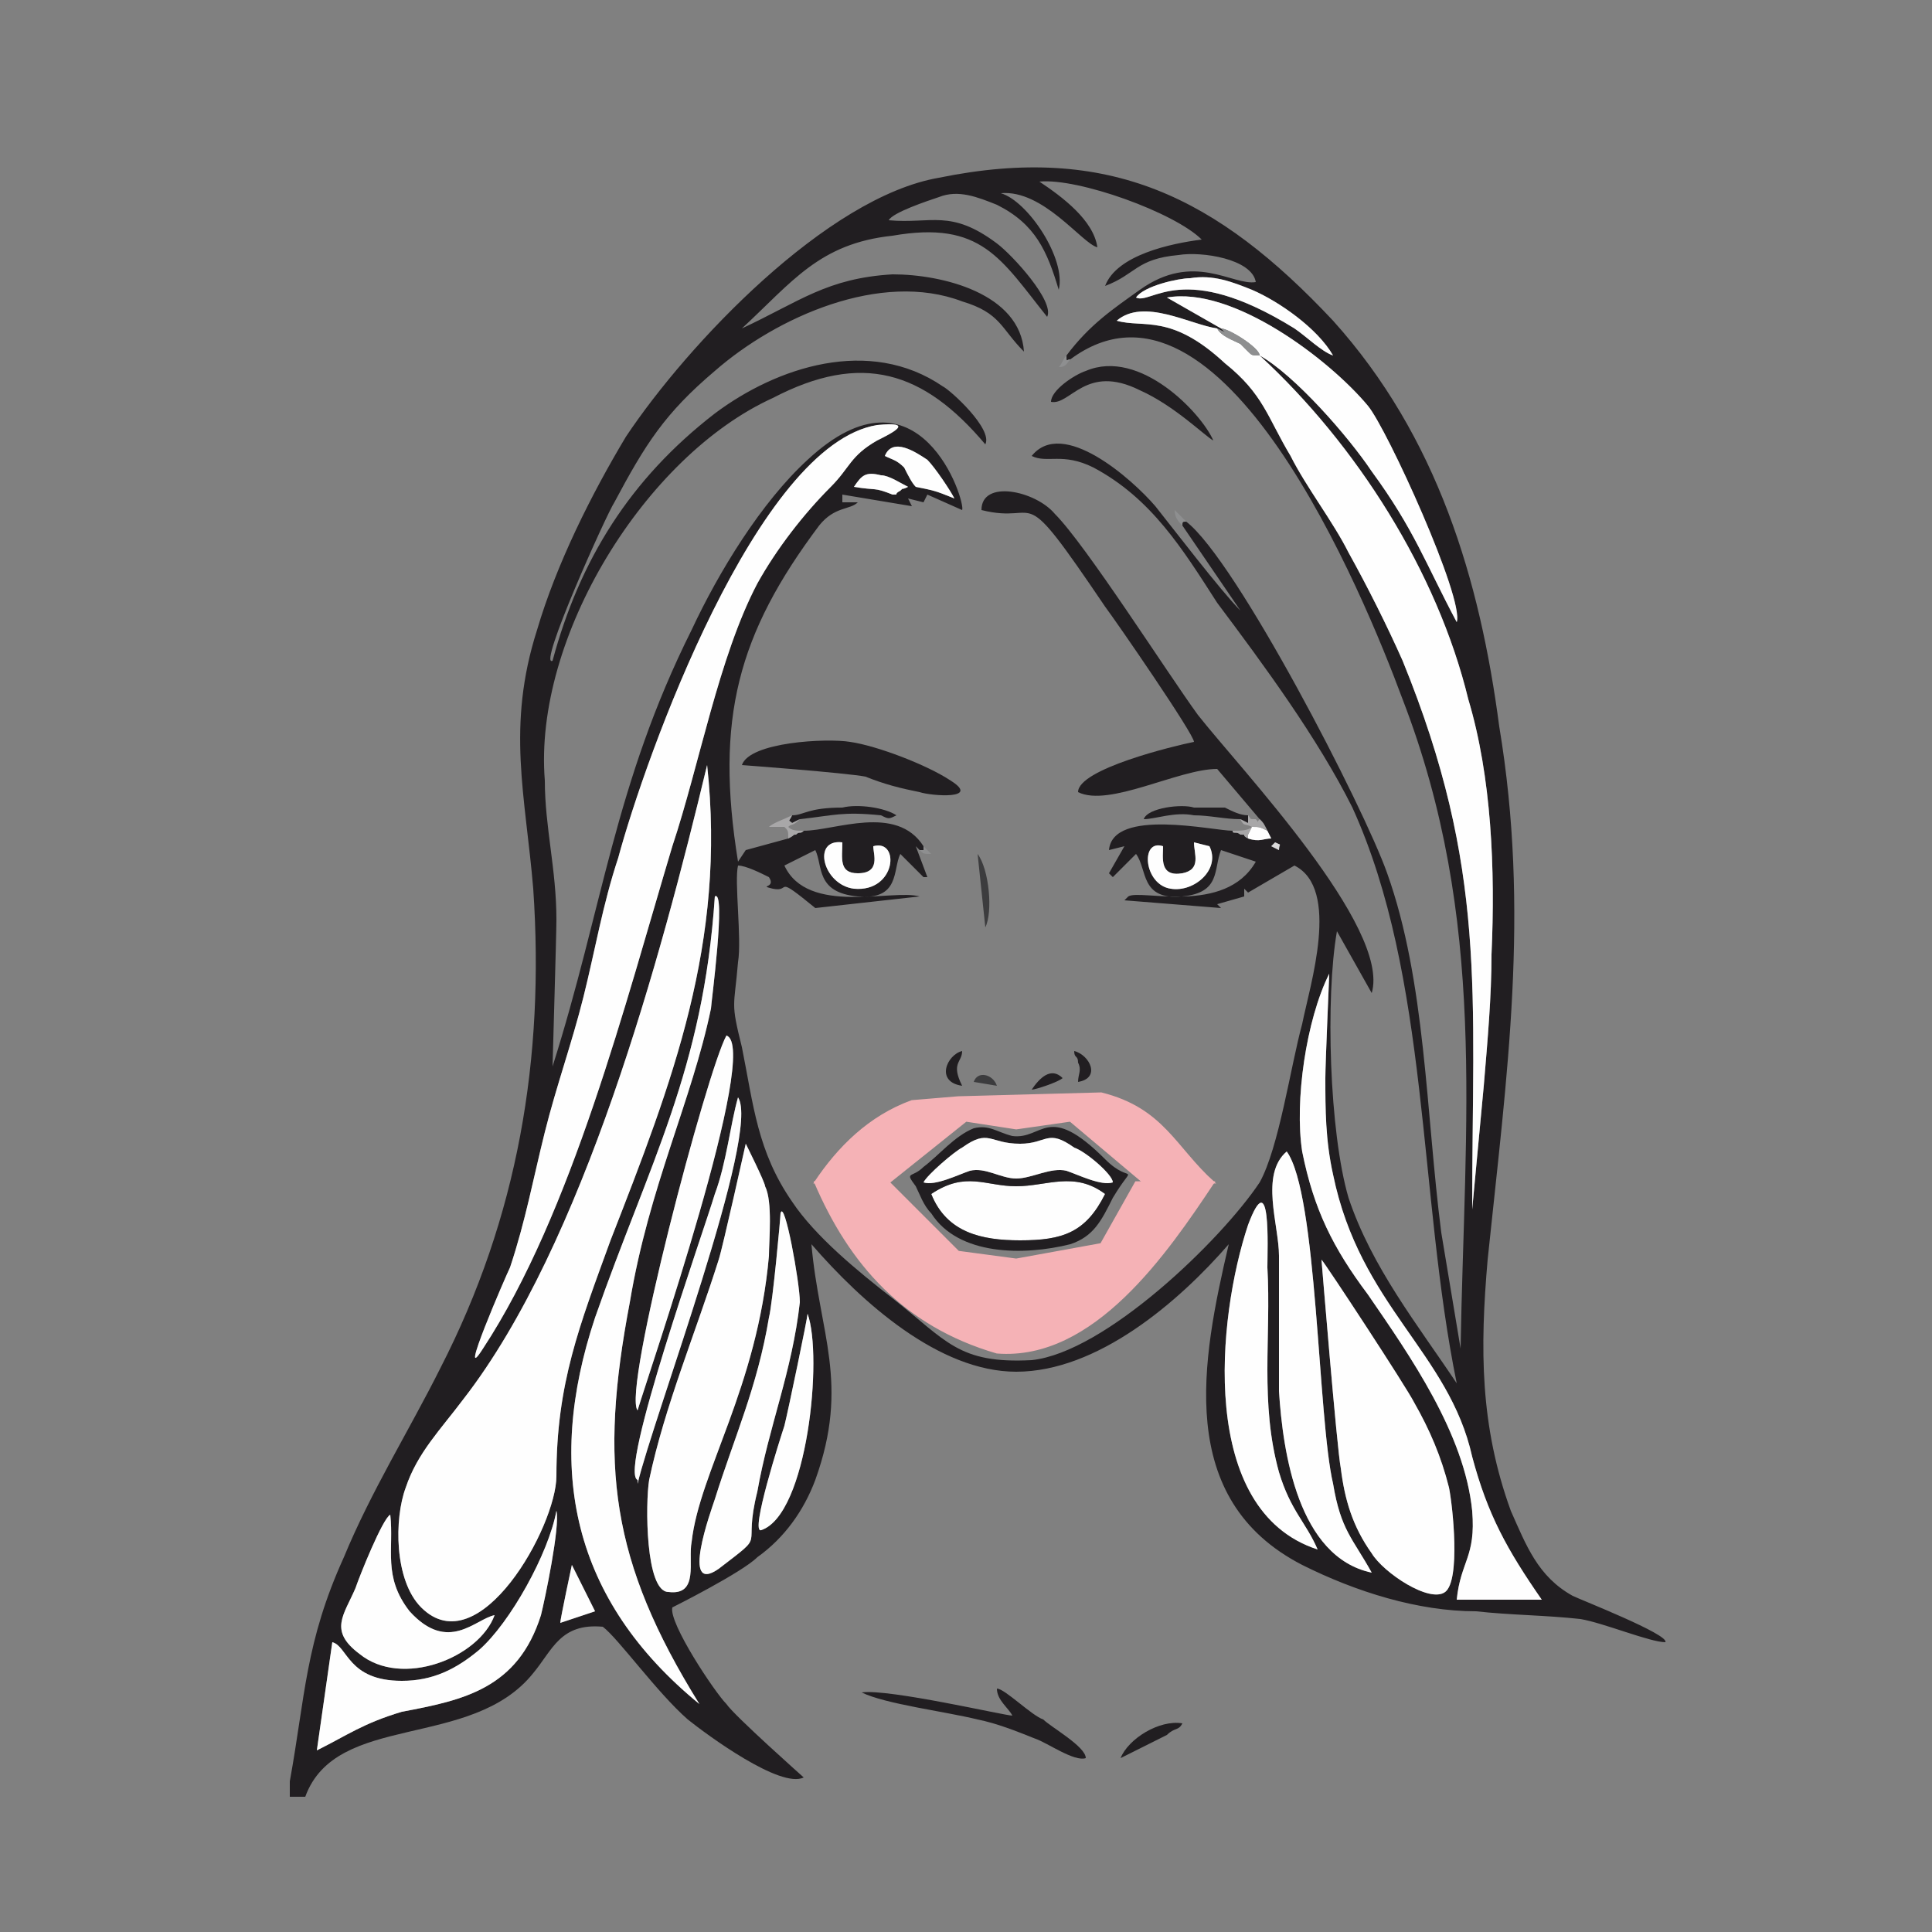<?xml version="1.0" encoding="UTF-8"?>
<!DOCTYPE svg PUBLIC "-//W3C//DTD SVG 1.1//EN" "http://www.w3.org/Graphics/SVG/1.1/DTD/svg11.dtd">
<!-- Creator: CorelDRAW X7 -->
<svg xmlns="http://www.w3.org/2000/svg" xml:space="preserve" width="500px" height="500px" version="1.1" style="shape-rendering:geometricPrecision; text-rendering:geometricPrecision; image-rendering:optimizeQuality; fill-rule:evenodd; clip-rule:evenodd"
viewBox="0 0 500 500"
 xmlns:xlink="http://www.w3.org/1999/xlink">
 <rect x="0" y="0" width="500" height="500" fill="#808080" stroke="none"/>
 <defs>
  <style type="text/css">
   <![CDATA[
    .str0 {stroke:#F5B2B6;stroke-width:0.567}
    .fil1 {fill:#FEFEFE}
    .fil6 {fill:#F5B2B6}
    .fil5 {fill:#DAD9DA}
    .fil4 {fill:#A8A7A8}
    .fil3 {fill:#8E8F90}
    .fil2 {fill:#3C3C3E}
    .fil0 {fill:#211E21}
   ]]>
  </style>
 </defs>
 <g id="Слой_x0020_1">
  <g id="_2747993504080">
   <path class="fil0" d="M145 420c0,-1 3,-15 3,-15l6 12 -9 3zm-63 33l4 -28c4,1 4,10 18,10 8,0 14,-3 20,-8 8,-7 18,-25 20,-36 1,4 -3,23 -4,27 -6,19 -20,22 -36,25 -10,3 -14,6 -22,10zm46 -35c-4,11 -24,19 -35,10 -8,-6 -4,-10 -1,-17 1,-3 7,-18 9,-19 1,9 -2,16 5,25 10,11 17,2 22,1zm81 -78c4,11 0,52 -12,56 -3,1 5,-24 6,-27 1,-4 6,-28 6,-29zm132 61c-31,-10 -26,-60 -18,-84 6,-16 5,6 5,11 1,18 -2,35 3,53 3,10 7,13 10,20zm-134 -64c-2,18 -8,32 -11,49 -4,16 3,10 -10,20 -10,7 -2,-15 -1,-18 5,-16 11,-29 14,-47 1,-4 3,-26 3,-27 1,-4 5,18 5,23zm135 -11c1,1 22,33 24,37 4,7 7,14 9,22 1,5 3,24 -1,27 -4,3 -16,-5 -19,-10 -5,-7 -7,-14 -8,-22 -1,-5 -5,-54 -5,-54zm-143 -1c-3,34 -18,56 -20,74 -1,5 2,14 -6,13 -6,0 -6,-23 -5,-29 4,-19 12,-38 18,-57 1,-3 7,-30 7,-30 0,0 5,10 5,11 2,4 1,14 1,18zm134 -27c8,11 8,69 12,86 2,12 5,14 10,23 -19,-4 -23,-31 -24,-47 0,-11 0,-23 0,-35 0,-8 -5,-21 2,-27zm-168 86l0 -1c-5,-2 17,-64 20,-74 3,-8 4,-18 6,-25 6,9 -22,83 -26,100zm0 -19l0 0c-4,-5 18,-88 23,-97l0 0c9,3 -20,87 -23,97zm234 49l-22 0c1,-10 5,-11 4,-23 -2,-20 -16,-40 -27,-56 -9,-12 -14,-22 -17,-37 -2,-13 1,-34 7,-46 0,1 -1,23 -1,27 0,8 0,16 2,25 7,34 30,46 36,73 4,15 9,24 18,37zm-218 27c-33,-27 -40,-61 -27,-100 14,-40 28,-64 31,-109 3,-2 -1,28 -1,29 -5,24 -16,46 -21,76 -8,42 -5,67 18,104zm2 -243c5,46 -9,82 -25,123 -8,22 -14,37 -14,61 0,13 -20,49 -35,34 -7,-7 -7,-23 -4,-31 3,-9 9,-15 15,-23 31,-40 51,-114 63,-164zm147 20c2,1 1,0 1,2l-2 -1 1 -1zm-29 1c0,3 -1,8 5,7 5,-1 3,-5 3,-8l4 1c3,6 -4,12 -10,11 -7,-1 -8,-13 -2,-11zm-75 0c7,-2 6,12 -5,11 -8,-1 -11,-13 -3,-12 0,4 -1,8 4,8 6,0 4,-5 4,-7zm-5 -93c2,-3 3,-4 7,-3 2,0 5,2 7,3 -2,1 -1,0 -2,1 -2,1 0,1 -2,1 -5,-2 -4,-1 -10,-2zm19 -7c2,2 6,8 7,10 -5,-2 -5,-2 -10,-3 -1,-1 -2,-3 -3,-5 -2,-2 -3,-2 -5,-3 2,-5 8,-1 11,1zm-13 -9c10,-1 4,2 0,4 -7,4 -7,7 -12,12 -7,7 -14,16 -19,25 -10,19 -15,47 -22,68 -12,40 -26,95 -49,130 -7,11 6,-19 7,-21 4,-12 6,-23 9,-35 3,-12 7,-23 10,-35 3,-12 5,-24 9,-36 7,-26 36,-107 67,-112zm99 -18l-1 -1 1 1c25,23 46,56 54,89 6,20 7,44 6,66 0,11 -1,22 -2,34l-3 32c0,-56 4,-88 -18,-142 -4,-9 -9,-19 -14,-28 -4,-8 -11,-17 -15,-25 -6,-10 -7,-16 -17,-24 -14,-13 -21,-9 -28,-11 7,-6 19,1 26,2l2 1 -1 -1 -14 -8c17,-3 42,16 52,28 5,6 25,50 23,56 -8,-15 -11,-24 -22,-39 -6,-9 -20,-25 -29,-30zm-32 -15c2,-3 11,-5 14,-5 6,-1 11,1 16,3 7,3 17,10 21,17 -3,-1 -7,-5 -10,-7 -29,-18 -37,-6 -41,-8zm-18 15c0,2 0,1 1,1 39,-29 76,61 86,88 22,57 16,109 15,168l-5 -30c-4,-31 -4,-65 -14,-93 -6,-17 -39,-81 -52,-91 -1,0 -1,0 -1,1l15 22c-5,-5 -18,-22 -22,-27 -6,-7 -24,-23 -32,-13 4,2 8,-1 16,3 15,8 23,21 32,35 12,16 26,35 35,53 20,44 17,100 27,149 -10,-15 -22,-30 -28,-48 -5,-17 -6,-52 -3,-69l9 16c5,-17 -34,-58 -45,-72 -8,-11 -29,-44 -37,-52 -5,-6 -19,-9 -19,-1 16,4 9,-9 32,25 3,4 23,33 23,35 -5,1 -30,7 -30,13 8,4 26,-6 36,-6l11 13c1,1 1,1 2,3l1 2c-2,0 -3,1 -6,0 -2,-1 0,-1 -2,-1 -1,-1 -2,0 -2,-1 -5,0 -31,-6 -32,5l4 -1 -4 7 1 1 6 -6c3,4 1,12 12,11 10,-1 8,-7 10,-12l9 3c-8,14 -30,7 -33,9l-1 1 25 2 -1 -1 7 -2 0 -2 1 1 12 -7c12,6 4,31 2,41 -3,11 -6,32 -11,41 -10,15 -40,44 -59,46 -19,1 -22,-5 -36,-16 -9,-7 -20,-16 -26,-25 -9,-13 -10,-25 -13,-40 -3,-12 -2,-10 -1,-22 1,-6 -1,-21 0,-25 2,0 6,2 8,3 2,3 -3,2 1,3 5,1 0,-4 11,5l27 -3c-7,-2 -29,5 -35,-8l8 -4c2,4 0,11 11,12 11,1 9,-7 11,-11l6 6 1 0 -3 -8 1 1 1 0 0 -1c-7,-11 -23,-4 -31,-4 -1,1 -1,0 -2,1 -1,0 0,0 -2,1l-11 3 -2 3 0 0c-6,-37 0,-59 21,-87 4,-5 8,-4 10,-6l-4 0 0 -2 18 3 -1 -2 4 1 1 -2 9 4c1,-2 -11,-40 -40,-13 -12,11 -23,29 -30,44 -20,40 -23,72 -36,113 0,-1 1,-34 1,-38 0,-13 -3,-24 -3,-36 -3,-37 26,-84 59,-99 23,-12 39,-7 55,12 2,-4 -9,-14 -11,-15 -19,-13 -43,-5 -59,7 -22,17 -35,38 -42,64l0 0c-4,2 14,-38 16,-41 8,-15 13,-23 26,-34 16,-14 43,-26 64,-18 10,3 10,7 16,13 -1,-15 -21,-20 -34,-20 -17,1 -24,7 -39,14 13,-12 20,-22 39,-24 23,-4 28,6 40,21 2,-4 -9,-16 -13,-19 -12,-9 -17,-5 -28,-6 1,-2 10,-5 13,-6 5,-2 10,0 15,2 10,5 13,12 16,22 2,-8 -8,-23 -15,-25 11,-1 21,13 25,14 -1,-7 -9,-13 -15,-17 10,-1 35,8 42,15 -8,1 -22,4 -25,12 8,-3 8,-7 19,-8 6,-1 19,1 20,7 -6,1 -16,-8 -30,2 -7,5 -13,9 -19,17zm-201 369l0 4 4 0c8,-22 43,-12 59,-32 5,-6 7,-13 18,-12 4,3 14,17 22,24 5,4 24,18 30,15 0,0 -18,-16 -20,-19 -3,-3 -15,-21 -14,-25 0,0 18,-9 22,-13 7,-5 12,-12 15,-20 9,-25 1,-38 -1,-61 13,15 33,33 53,33 21,0 42,-18 55,-33 -7,30 -14,66 19,83 14,7 30,12 45,12 9,1 18,1 27,2 6,1 18,6 22,6 1,-2 -22,-11 -24,-12 -9,-5 -12,-13 -16,-22 -8,-22 -8,-42 -6,-65 5,-48 11,-90 3,-138 -5,-38 -16,-75 -43,-105 -30,-32 -58,-46 -102,-37 -29,5 -65,43 -81,67 -9,15 -18,33 -23,50 -8,25 -3,43 -1,67 3,44 -4,85 -24,124 -8,16 -18,32 -25,49 -10,22 -10,36 -14,58z"/>
   <path class="fil1" d="M183 198c-12,50 -32,124 -63,164 -6,8 -12,14 -15,23 -3,8 -3,24 4,31 15,15 35,-21 35,-34 0,-24 6,-39 14,-61 16,-41 30,-77 25,-123z"/>
   <path class="fil1" d="M227 110c-31,5 -60,86 -67,112 -4,12 -6,24 -9,36 -3,12 -7,23 -10,35 -3,12 -5,23 -9,35 -1,2 -14,32 -7,21 23,-35 37,-90 49,-130 7,-21 12,-49 22,-68 5,-9 12,-18 19,-25 5,-5 5,-8 12,-12 4,-2 10,-5 0,-4z"/>
   <path class="fil1" d="M326 92c-2,0 -2,0 -3,-1 -1,-1 -1,-1 -2,-2 -2,-1 -5,-2 -6,-4 -7,-1 -19,-8 -26,-2 7,2 14,-2 28,11 10,8 11,14 17,24 4,8 11,17 15,25 5,9 10,19 14,28 22,54 18,86 18,142l3 -32c1,-12 2,-23 2,-34 1,-22 0,-46 -6,-66 -8,-33 -29,-66 -54,-89z"/>
   <path class="fil1" d="M375 385c-2,-8 -5,-15 -9,-22 -2,-4 -23,-36 -24,-37 0,0 4,49 5,54 1,8 3,15 8,22 3,5 15,13 19,10 4,-3 2,-22 1,-27z"/>
   <path class="fil1" d="M199 325c0,-4 1,-14 -1,-18 0,-1 -5,-11 -5,-11 0,0 -6,27 -7,30 -6,19 -14,38 -18,57 -1,6 -1,29 5,29 8,1 5,-8 6,-13 2,-18 17,-40 20,-74z"/>
   <path class="fil1" d="M181 441c-23,-37 -26,-62 -18,-104 5,-30 16,-52 21,-76 0,-1 4,-31 1,-29 -3,45 -17,69 -31,109 -13,39 -6,73 27,100z"/>
   <path class="fil1" d="M399 414c-9,-13 -14,-22 -18,-37 -6,-27 -29,-39 -36,-73 -2,-9 -2,-17 -2,-25 0,-4 1,-26 1,-27 -6,12 -9,33 -7,46 3,15 8,25 17,37 11,16 25,36 27,56 1,12 -3,13 -4,23l22 0z"/>
   <path class="fil1" d="M333 298c-7,6 -2,19 -2,27 0,12 0,24 0,35 1,16 5,43 24,47 -5,-9 -8,-11 -10,-23 -4,-17 -4,-75 -12,-86z"/>
   <path class="fil1" d="M341 401c-3,-7 -7,-10 -10,-20 -5,-18 -2,-35 -3,-53 0,-5 1,-27 -5,-11 -8,24 -13,74 18,84z"/>
   <path class="fil1" d="M82 453c8,-4 12,-7 22,-10 16,-3 30,-6 36,-25 1,-4 5,-23 4,-27 -2,11 -12,29 -20,36 -6,5 -12,8 -20,8 -14,0 -14,-9 -18,-10l-4 28z"/>
   <path class="fil1" d="M316 85c2,0 10,5 10,7 9,5 23,21 29,30 11,15 14,24 22,39 2,-6 -18,-50 -23,-56 -10,-12 -35,-31 -52,-28l14 8z"/>
   <path class="fil1" d="M207 337c0,-5 -4,-27 -5,-23 0,1 -2,23 -3,27 -3,18 -9,31 -14,47 -1,3 -9,25 1,18 13,-10 6,-4 10,-20 3,-17 9,-31 11,-49z"/>
   <path class="fil1" d="M128 418c-5,1 -12,10 -22,-1 -7,-9 -4,-16 -5,-25 -2,1 -8,16 -9,19 -3,7 -7,11 1,17 11,9 31,1 35,-10z"/>
   <path class="fil1" d="M165 365c3,-10 32,-94 23,-97l0 0c-5,9 -27,92 -23,97l0 0z"/>
   <path class="fil1" d="M241 309c4,10 13,12 23,12 11,0 17,-2 22,-12 -8,-6 -15,-2 -23,-2 -8,0 -13,-4 -22,2z"/>
   <path class="fil0" d="M241 309c9,-6 14,-2 22,-2 8,0 15,-4 23,2 -5,10 -11,12 -22,12 -10,0 -19,-2 -23,-12zm-2 -3c1,-2 8,-8 10,-9 7,-5 7,-1 15,-1 7,0 7,-4 14,1 3,1 10,7 10,9 -3,1 -9,-2 -12,-3 -4,-1 -9,2 -13,2 -4,0 -8,-3 -12,-2 -3,1 -9,4 -12,3zm13 -14c-5,2 -9,7 -13,10 -3,3 -5,1 -2,5 1,2 2,5 4,7 7,11 24,11 36,8 6,-2 8,-6 11,-12 6,-10 5,-3 -2,-10 -15,-15 -16,-5 -24,-6 -4,-1 -6,-3 -10,-2z"/>
   <path class="fil0" d="M192 198c0,0 27,2 32,3 5,2 9,3 14,4 3,1 16,2 8,-3 -6,-4 -19,-9 -26,-10 -6,-1 -26,0 -28,6z"/>
   <path class="fil1" d="M239 306c3,1 9,-2 12,-3 4,-1 8,2 12,2 4,0 9,-3 13,-2 3,1 9,4 12,3 0,-2 -7,-8 -10,-9 -7,-5 -7,-1 -14,-1 -8,0 -8,-4 -15,1 -2,1 -9,7 -10,9z"/>
   <path class="fil1" d="M165 384c4,-17 32,-91 26,-100 -2,7 -3,17 -6,25 -3,10 -25,72 -20,74l0 1z"/>
   <path class="fil1" d="M209 340c0,1 -5,25 -6,29 -1,3 -9,28 -6,27 12,-4 16,-45 12,-56z"/>
   <path class="fil0" d="M258 437c0,3 3,5 4,7 -2,0 -32,-7 -39,-6 6,3 22,5 30,7 5,1 10,3 15,5 3,1 10,6 13,5 0,-3 -9,-8 -11,-10 -3,-1 -10,-8 -12,-8z"/>
   <path class="fil0" d="M272 104c5,1 9,-10 23,-3 9,4 17,12 19,13 -3,-7 -19,-24 -33,-18 -3,1 -9,5 -9,8z"/>
   <path class="fil1" d="M294 77c4,2 12,-10 41,8 3,2 7,6 10,7 -4,-7 -14,-14 -21,-17 -5,-2 -10,-4 -16,-3 -3,0 -12,2 -14,5z"/>
   <path class="fil1" d="M226 219c0,2 2,7 -4,7 -5,0 -4,-4 -4,-8 -8,-1 -5,11 3,12 11,1 12,-13 5,-11z"/>
   <path class="fil1" d="M301 219c-6,-2 -5,10 2,11 6,1 13,-5 10,-11l-4 -1c0,3 2,7 -3,8 -6,1 -5,-4 -5,-7z"/>
   <path class="fil1" d="M229 118c2,1 3,1 5,3 1,2 2,4 3,5 5,1 5,1 10,3 -1,-2 -5,-8 -7,-10 -3,-2 -9,-6 -11,-1z"/>
   <path class="fil1" d="M154 417l-6 -12c0,0 -3,14 -3,15l9 -3z"/>
   <path class="fil0" d="M321 212l2 1c0,-1 0,-1 0,-2 -2,0 -4,-1 -6,-2 -3,0 -5,0 -8,0 -3,-1 -12,0 -13,3 3,0 8,-2 13,-1 4,0 8,1 12,1z"/>
   <path class="fil0" d="M205 211c-1,2 -1,1 0,2l2 -1c9,-1 11,-2 21,-1 2,1 2,1 4,0 -3,-2 -10,-3 -14,-2 -9,0 -10,2 -13,2z"/>
   <path class="fil1" d="M221 126c6,1 5,0 10,2 2,0 0,0 2,-1 1,-1 0,0 2,-1 -2,-1 -5,-3 -7,-3 -4,-1 -5,0 -7,3z"/>
   <path class="fil0" d="M302 449c2,-2 3,-1 4,-3 -6,-1 -14,4 -16,9l12 -6z"/>
   <path class="fil2" d="M255 240c2,-4 1,-15 -2,-19l2 19z"/>
   <path class="fil0" d="M257 327c3,2 10,1 14,0 -4,-1 -10,-2 -14,0z"/>
   <path class="fil0" d="M249 281c-3,-6 0,-6 0,-9 -4,1 -7,8 0,9z"/>
   <path class="fil0" d="M279 280c6,-1 3,-7 -1,-8 0,2 1,1 1,3 1,2 0,3 0,5z"/>
   <path class="fil3" d="M315 85c1,2 4,3 6,4 1,1 1,1 2,2 1,1 1,1 3,1l-1 -1 1 1c0,-2 -8,-7 -10,-7l1 1 -2 -1z"/>
   <path class="fil1" d="M323 217c3,1 4,0 6,0l-1 -2c-2,-1 -2,-1 -4,-1l-1 2 0 1z"/>
   <path class="fil0" d="M267 282c1,0 7,-2 8,-3 -3,-3 -6,0 -8,3z"/>
   <path class="fil4" d="M321 212c1,2 1,1 3,2 -1,1 -3,1 -5,1 0,1 1,0 2,1 2,0 0,0 2,1l0 -1 1 -2c2,0 2,0 4,1 -1,-2 -1,-2 -2,-3 -1,1 0,1 -1,0 -2,0 -1,0 -2,-1 0,1 0,1 0,2l-2 -1z"/>
   <path class="fil4" d="M204 217c2,-1 1,-1 2,-1 1,-1 1,0 2,-1 -2,0 -3,0 -4,-1 1,-1 1,0 3,-2l-2 1c-1,-1 -1,0 0,-2 -2,1 -5,2 -6,3l4 0c1,1 1,1 1,3z"/>
   <path class="fil2" d="M252 280l6 1c-1,-3 -5,-4 -6,-1z"/>
   <path class="fil3" d="M306 136c0,-1 0,-1 1,-1 -1,-1 -2,-2 -3,-3 0,2 1,3 2,4z"/>
   <path class="fil3" d="M277 93c-1,0 -1,1 -1,-1 -1,1 -1,2 -2,3 2,0 2,-1 3,-2z"/>
   <path class="fil3" d="M238 220c1,1 1,1 3,1 -1,-1 -1,-1 -2,-2l0 1 -1 0z"/>
   <path class="fil5" d="M329 219l2 1c0,-2 1,-1 -1,-2l-1 1z"/>
  </g>
  <path class="fil6 str0" d="M211 306l19 0 18 18 15 2 22 -4 9 -16 20 0c-12,18 -31,46 -56,44 -24,-7 -38,-23 -47,-44z"/>
  <path class="fil6 str0" d="M211 306l19 0 20 -16 13 2 14 -2 19 16 18 0c-10,-9 -13,-19 -29,-23l-37 1 -12 1c-11,4 -19,12 -25,21z"/>
 </g>
</svg>

